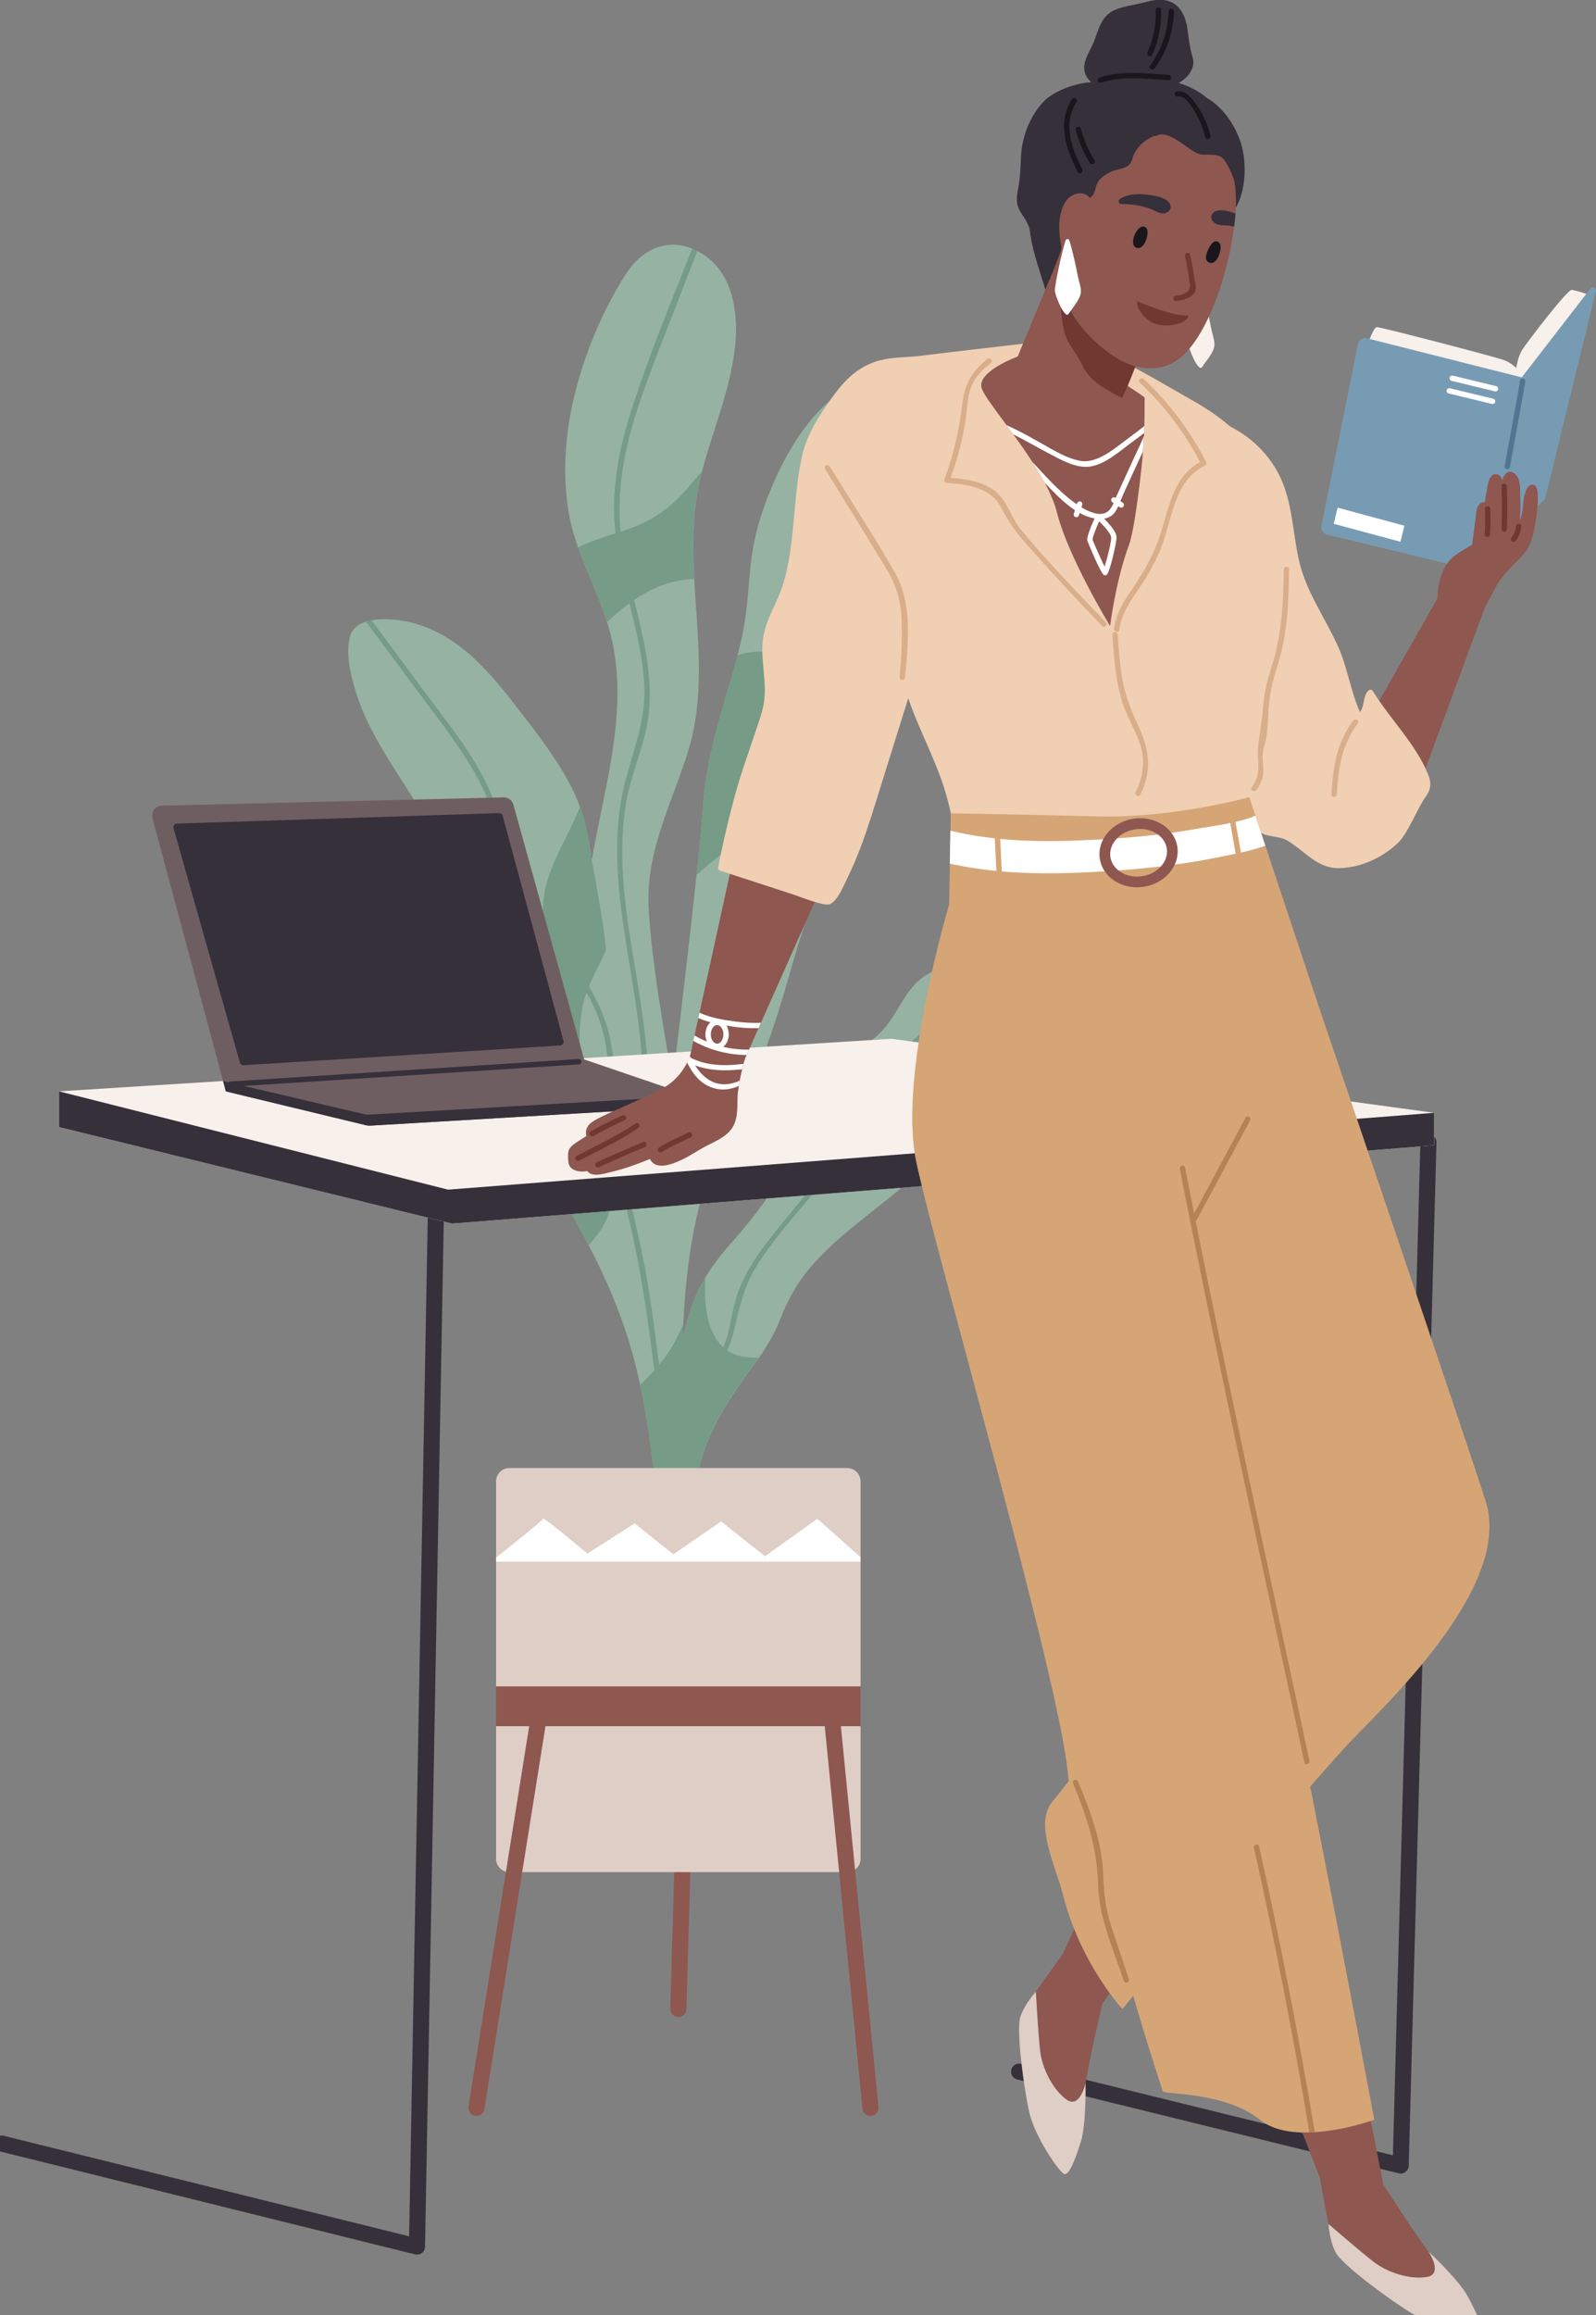 <?xml version="1.0" encoding="utf-8"?>
<!-- Generator: Adobe Illustrator 25.2.0, SVG Export Plug-In . SVG Version: 6.00 Build 0)  -->
<svg version="1.1" id="레이어_1" xmlns="http://www.w3.org/2000/svg" xmlns:xlink="http://www.w3.org/1999/xlink" x="0px"
	 y="0px" viewBox="0 0 356.55 517.03" style="enable-background:new 0 0 356.55 517.03;" xml:space="preserve">
<rect x="0" y="0" width="356.55" height="517.03" fill="#808080" stroke="none"/>
<style type="text/css">
	.st0{fill:#96B2A2;}
	.st1{fill:#769B86;}
	.st2{fill:#8E5750;}
	.st3{fill:#DFCEC6;}
	.st4{fill:#FFFFFF;}
	.st5{fill:#35303A;}
	.st6{fill:#F8F0EB;}
	.st7{fill:#6F5E61;}
	.st8{fill:#789BB4;}
	.st9{fill:#F1CFB3;}
	.st10{fill:#713831;}
	.st11{fill:#1A161C;}
	.st12{fill:#D6A576;}
	.st13{fill:#B58251;}
	.st14{fill:#507691;}
	.st15{fill:#D9AE8A;}
</style>
<g>
	<g>
		<g>
			<g>
				<path class="st0" d="M213.44,104.99c0.67-5.79-0.43-11.31-6.16-15.68c-20.38-15.55-35.41,15.93-38.72,31.35
					c-1.05,4.9-1.2,9.9-1.74,14.87c-0.39,3.66-1.13,7.24-2.02,10.8c-0.43,1.68-0.9,3.34-1.39,5.01c-2.86,9.62-5.78,18.97-6.38,29.05
					c-0.17,2.75-0.71,8.31-1.42,14.98c-1.99,18.63-5.3,46.04-5.3,46.04s-6.02-31.7-5.4-42.81c0.13-2.28,0.44-4.5,0.9-6.67
					c0.63-3.11,1.56-6.13,2.59-9.12c0.55-1.6,1.13-3.2,1.71-4.79c1.25-3.34,2.51-6.68,3.58-10.12c0.04-0.11,0.07-0.22,0.1-0.32
					c3.82-12.57,1.99-25.45,1.31-38.28c-0.42-7.89-0.42-15.77,1.6-23.55c0.05-0.17,0.1-0.35,0.14-0.51
					c2.5-9.48,6.53-18.66,7.44-28.5c0.67-7.26-0.69-15.82-7.34-20.02c-0.38-0.24-0.77-0.47-1.15-0.65c-0.37-0.2-0.75-0.38-1.13-0.53
					c-5.86-2.39-11.46,0.26-14.97,5.84c-4.93,7.86-8.69,16.63-11.02,25.61c-2.24,8.62-3.09,17.67-1.78,26.51
					c0.44,3.04,1.26,5.93,2.25,8.74c1.99,5.62,4.67,10.96,6.48,16.69c0.22,0.68,0.42,1.38,0.61,2.07
					c2.89,10.72,1.66,21.58-0.36,32.38c-0.17,0.92-0.35,1.83-0.54,2.75c-1.05,5.38-2.24,10.73-3.14,16.05
					c-0.48-4.06-1.22-8.06-2.62-11.95c-0.51-1.44-1.11-2.86-1.82-4.26c-1.2-2.38-2.57-4.67-4.07-6.89
					c-1.81-2.73-3.77-5.36-5.77-7.96c-3.95-5.14-7.88-10.43-12.74-14.75c-4.31-3.82-9.47-6.83-15.22-7.74
					c-1.83-0.3-4.55-0.55-6.92-0.11c-0.43,0.07-0.85,0.17-1.25,0.3c-1.7,0.54-3.07,1.53-3.57,3.29c-1.15,4.02,0.3,9.47,1.57,13.29
					c1.46,4.44,3.65,8.6,6.04,12.6c5.26,8.83,11.78,17.2,14.97,27.09c1.92,5.96,1.78,12.13,2.49,18.29
					c0.62,5.42,2.42,10.31,5.27,14.96c1.77,2.9,3.83,5.65,5.92,8.41c2.12,2.83,4.27,5.64,6.16,8.6c-0.02,0.47-0.04,0.93-0.06,1.4
					c-0.17,3.94-0.35,7.88-0.59,11.81c1.04,1.63,2.08,3.26,3.1,4.89c2.1,3.36,4.12,6.77,6.04,10.21c0.83,1.47,1.62,2.96,2.39,4.45
					c4.44,8.49,8.12,17.32,10.49,26.83c0.37,1.47,0.71,2.96,1.02,4.44c2.16,10.03,3.28,20.26,4.02,30.51
					c-2.49-1.13-5.04-2.11-7.68-2.95c-0.73-0.23-1.17,0.87-0.44,1.11c2.81,0.89,5.56,1.96,8.21,3.19c0.34,4.89,0.59,9.78,0.84,14.66
					c0.02,0.54,0.06,1.08,0.08,1.62c0.04,0.77,1.22,0.59,1.17-0.18c-0.02-0.56-0.06-1.13-0.08-1.69c-0.23-4.6-0.47-9.21-0.78-13.82
					c0.65,0.32,1.29,0.63,1.94,0.97c-0.07,1.89-0.14,3.8-0.24,5.7c-0.11,2.32-0.23,4.65-0.36,6.97c-0.16,2.92-0.34,5.84-0.53,8.77
					c-0.06,0.77,1.14,0.9,1.19,0.13c0.2-3.13,0.38-6.24,0.54-9.36c0.12-2.17,0.23-4.35,0.32-6.51c0.14-0.08,0.24-0.22,0.26-0.42
					c0.14-1.47,0.29-2.93,0.43-4.38c0.97,0.54,1.93,1.09,2.87,1.68c0.16,1.02,0.3,2.04,0.46,3.05c0.05,0.29,0.24,0.44,0.47,0.48
					c-0.43-5.39-1.26-10.78-1.95-16.14c-0.55-4.3-1.02-8.6-1.15-12.9c-0.19-6.69-0.31-13.6-0.11-20.54
					c0.04-1.22,0.08-2.45,0.16-3.68c0.45-9.92,1.66-19.81,4.31-29.07c2.05-7.17,6.5-13.77,9.47-20.66
					c3.41-7.89,6.31-15.99,8.74-24.21c2.78-9.35,5.05-19.2,10.39-27.51c2.54-3.95,4.74-6.31,5.9-10.91
					c1.42-5.58,2.28-11.26,3.54-16.86c4.59-20.21,9.23-40.61,17.63-59.65C212.9,106.19,213.16,105.59,213.44,104.99z M153.1,333.14
					c0.43,3.57,0.93,7.14,1.46,10.69c-0.84-0.5-1.68-0.98-2.51-1.44C152.35,339.29,152.7,336.2,153.1,333.14z"/>
			</g>
			<g>
				<path class="st0" d="M222.63,220.77c-0.1-0.19-0.19-0.38-0.3-0.56c-0.19-0.36-0.41-0.68-0.63-0.98
					c-3.71-4.98-11.35-4.38-15.96-0.66c-3.77,3.04-5.18,7.75-8.35,11.27c-3.08,3.44-7.4,5.45-10.48,8.89
					c-6.17,6.89-8.21,16.74-12.85,24.6c-3.04,5.15-6.73,9.74-10.66,14.21c-2.18,2.47-4.19,5.01-5.84,7.77
					c-0.85,1.39-1.6,2.85-2.24,4.38c-0.81,1.99-2,5.48-2.84,9.64c-0.73,3.63-1.2,7.77-0.92,11.83c-0.07,3.25-0.14,17.96-0.08,21.15
					c0.01,0.41,1.4-1.45,2.26,0.46c0.17,0.37,0.31,0.89,0.43,1.59c0.12,0.69,1.16,0.49,1.17-0.16c0.38-10.62,6.02-19.85,12.19-28.16
					c0.71-0.95,1.38-1.88,2.04-2.81c1.87-2.71,3.5-5.44,4.73-8.62c1.78-4.6,4.1-8.63,7.39-12.33c5.63-6.33,12.7-11.14,19.15-16.57
					c6.85-5.77,12.68-12.54,16.92-20.46C221.29,238.65,226.21,228.23,222.63,220.77z"/>
			</g>
			<g>
				<path class="st1" d="M130.08,225.13c0.87-4.68,3.34-8.48,5.21-12.76c0.48-1.09-3.06-20.52-3.11-20.18
					c-0.48-4.06-1.22-8.06-2.62-11.95c-1.01,2.5-2.17,4.87-3.21,6.95c-2.04,4.04-4.06,8.19-4.79,12.7
					c-0.77,4.77,0.14,9.53,0.61,14.29c0.56,5.76-0.22,10.78-3.28,15.76c-1.41,2.31-3.04,4.5-4.44,6.81c2.12,2.83,4.27,5.64,6.16,8.6
					c-0.02,0.47-0.04,0.93-0.06,1.4c-0.17,3.94-0.35,7.88-0.59,11.81c1.04,1.63,2.08,3.26,3.1,4.89c2.1,3.36,4.12,6.77,6.04,10.21
					c0.83,1.47,1.62,2.96,2.39,4.45c0.24-0.28,0.48-0.54,0.72-0.81c2.2-2.53,3.92-5.32,4.26-8.71c0.47-4.51-1.11-9.02-2.37-13.28
					C131.24,245.54,128.18,235.38,130.08,225.13z"/>
			</g>
			<g>
				<path class="st1" d="M232.67,213.9c-3.77,1.54-7.44,3.32-10.97,5.33c-4.84,2.74-9.44,5.9-13.71,9.51
					c-3.8,3.2-7.39,6.69-10.26,10.75c-3.04,4.3-5.07,9.2-7.78,13.69c-5.44,8.96-12.65,16.45-18.96,24.75
					c-2.84,3.74-5.32,7.77-6.63,12.31c-0.74,2.59-1.11,5.26-1.8,7.84c-0.25,0.98-0.6,1.9-0.97,2.8c-3.8-3.34-4.35-9.81-4.02-15.58
					c-0.85,1.39-1.6,2.85-2.24,4.38c-0.81,1.99-2,5.48-2.84,9.64c0.04-1.22,0.08-2.45,0.16-3.68c-1.02,2.51-2.25,4.91-3.77,7.03
					c-0.51,0.73-1.08,1.42-1.64,2.11c0-0.02,0-0.05-0.01-0.07c-1.05-8.21-2.07-16.44-3.74-24.56c-1.62-7.93-3.78-15.75-4.97-23.76
					c-1.14-7.7-0.63-15.55-1.99-23.22c-1.19-6.74-4.37-12.5-8.36-17.97c-3.95-5.42-8.45-10.51-11.57-16.5
					c-3.64-6.98-4.01-15-7.2-22.15c-3.52-7.89-9.09-14.7-14.2-21.6c-4.06-5.47-8.12-10.94-12.19-16.42
					c-0.43,0.07-0.85,0.17-1.25,0.3c3.44,4.63,6.89,9.28,10.32,13.91c4.57,6.17,9.45,12.21,13.36,18.82
					c2.06,3.46,3.75,7.1,4.86,10.98c1.14,3.95,1.78,8.05,3.15,11.94c2.12,6.02,5.93,11.16,9.77,16.18
					c4.01,5.24,8.26,10.54,10.56,16.8c2.81,7.7,2.22,16.02,2.93,24.04c0.68,7.57,2.47,14.96,4.16,22.34
					c1.93,8.47,3.33,16.99,4.45,25.61c0.29,2.18,0.57,4.37,0.86,6.55c-1.02,1.17-2.1,2.29-3.21,3.36
					c2.16,10.03,3.28,20.26,4.02,30.51c-2.49-1.13-5.04-2.11-7.68-2.95c-0.73-0.23-1.17,0.87-0.44,1.11
					c2.81,0.89,5.56,1.96,8.21,3.19c0.34,4.89,0.59,9.78,0.84,14.66c0.37-0.05,0.77-0.13,1.17-0.25c0.18-0.05,0.37-0.11,0.56-0.18
					c0.17-0.05,0.34-0.11,0.5-0.18c0.24-0.1,0.47-0.19,0.69-0.29c0.12-2.17,0.23-4.35,0.32-6.51c0.14-0.08,0.24-0.22,0.26-0.42
					c0.14-1.47,0.29-2.93,0.43-4.38c0.97,0.54,1.93,1.09,2.87,1.68c0.16,1.02,0.3,2.04,0.46,3.05c0.05,0.29,0.24,0.44,0.47,0.48
					c-0.43-5.39-1.26-10.78-1.95-16.14c0.17,0.37,0.31,0.89,0.43,1.59c0.12,0.69,1.16,0.49,1.17-0.16
					c0.38-10.62,6.02-19.85,12.19-28.16c0.71-0.95,1.38-1.88,2.04-2.81c-1.14,0.04-2.26-0.02-3.37-0.2
					c-1.45-0.24-2.66-0.73-3.69-1.41c0.59-1.34,1.09-2.73,1.45-4.24c1.2-5.09,2.17-9.78,4.93-14.32
					c5.17-8.47,12.59-15.44,18.31-23.54c5.9-8.36,9.4-18.13,16.73-25.45c5.44-5.44,11.69-10.06,18.39-13.84
					c3.44-1.95,7.01-3.66,10.65-5.16C233.68,214.76,233.37,213.6,232.67,213.9z"/>
			</g>
			<g>
				<path class="st1" d="M156.82,105.23c-0.97,1.11-1.92,2.26-2.87,3.4c-4.01,4.75-8.26,7.81-14.21,9.75
					c-0.35,0.11-0.72,0.23-1.09,0.35c-0.75-7.52,0.28-15.02,2.24-22.28c2.17-7.96,5.29-15.64,8.27-23.33
					c2.2-5.69,4.41-11.38,6.61-17.05c-0.37-0.2-0.75-0.38-1.13-0.53c-4.65,11.66-9.45,23.33-13.32,35.24
					c-2.18,6.72-3.84,13.66-4.12,20.74c-0.1,2.55,0.02,5.07,0.3,7.58c-2.77,0.87-5.71,1.84-8.38,3.15
					c1.99,5.62,4.67,10.96,6.48,16.69c1.6-1.51,3.27-2.95,5.02-4.21c1.47,5.98,2.99,11.96,3.31,18.12
					c0.4,7.63-2.23,14.13-4.16,21.35c-3.29,12.3-1.71,25.12,0.26,37.49c2.42,15.12,5.64,30.64,1.7,45.79
					c-0.19,0.74,0.96,1.07,1.16,0.32c6.81-26.21-7.44-52.21-3.02-78.51c1.1-6.59,4.12-12.68,4.99-19.31
					c0.85-6.55-0.2-13.14-1.65-19.52c-0.48-2.17-1.02-4.31-1.56-6.47c4-2.72,8.42-4.56,13.41-4.69c-0.42-7.89-0.42-15.77,1.6-23.55
					C156.72,105.57,156.77,105.39,156.82,105.23z"/>
			</g>
			<g>
				<path class="st1" d="M185.31,134.92c-2.42,2.99-4.78,6.07-7.28,8.99c-2.53,2.97-6.61,1.31-10.05,1.69
					c-1.1,0.12-2.17,0.36-3.19,0.73c-0.43,1.68-0.9,3.34-1.39,5.01c-2.86,9.62-5.78,18.97-6.38,29.05
					c-0.17,2.75-0.71,8.31-1.42,14.98c0.2-0.13,0.41-0.3,0.61-0.48c2.85-2.49,5.35-4.81,8.96-6.21c3.23-1.26,6.62-1.72,10.08-1.53
					c0.25,0.01,0.51-0.19,0.57-0.44c4.25-16.91,7.75-33.98,10.48-51.2C186.38,134.98,185.73,134.4,185.31,134.92z"/>
			</g>
		</g>
		<g>
			<g>
				<path class="st2" d="M151.54,450.45c-0.02,0-0.04,0-0.05,0c-0.99-0.03-1.77-0.85-1.74-1.85l1.9-66.06
					c0.03-0.99,0.89-1.82,1.85-1.74c0.99,0.03,1.77,0.85,1.74,1.85l-1.9,66.06C153.3,449.68,152.51,450.45,151.54,450.45z"/>
			</g>
			<g>
				<path class="st3" d="M192.25,330.82v84.3c0,1.64-1.34,2.98-2.98,2.98h-75.48c-1.64,0-2.97-1.34-2.97-2.98v-84.3
					c0-1.64,1.33-2.97,2.97-2.97h75.48C190.91,327.85,192.25,329.18,192.25,330.82z"/>
			</g>
			<g>
				<path class="st4" d="M192.25,347.77v0.99h-81.43v-0.89c2.89-2.31,10.41-8.33,10.53-8.69c0.14-0.44,9.88,7.78,9.88,7.78
					l10.55-6.74l8.65,6.9l10.68-7.34l9.78,7.78l11.71-8.38L192.25,347.77z"/>
			</g>
			<g>
				<rect x="110.82" y="376.61" class="st2" width="81.43" height="8.89"/>
			</g>
			<g>
				<path class="st2" d="M106.44,472.54c-0.09,0-0.19-0.01-0.29-0.02c-0.98-0.16-1.65-1.08-1.49-2.06l14.07-88.15
					c0.16-0.98,1.08-1.64,2.06-1.49c0.98,0.16,1.65,1.08,1.49,2.06l-14.07,88.15C108.08,471.91,107.31,472.54,106.44,472.54z"/>
			</g>
			<g>
				<path class="st2" d="M194.47,472.54c-0.91,0-1.69-0.69-1.79-1.62l-8.7-88.15c-0.1-0.99,0.62-1.87,1.61-1.96
					c0.97-0.1,1.87,0.62,1.96,1.61l8.7,88.15c0.1,0.99-0.62,1.87-1.61,1.96C194.59,472.54,194.53,472.54,194.47,472.54z"/>
			</g>
		</g>
	</g>
	<g>
		<g>
			<path class="st5" d="M312.93,485.41c-0.14,0-0.29-0.02-0.43-0.05l-85.26-20.96c-0.96-0.24-1.55-1.21-1.32-2.17
				c0.24-0.96,1.2-1.55,2.17-1.32l83.09,20.42l6.14-226.29c0.03-0.97,0.82-1.75,1.79-1.75c0.02,0,0.03,0,0.05,0
				c0.99,0.03,1.77,0.85,1.75,1.84l-6.2,228.51c-0.01,0.54-0.27,1.05-0.71,1.38C313.71,485.29,313.32,485.41,312.93,485.41z"/>
		</g>
		<g>
			<path class="st5" d="M93.15,503.51c-0.14,0-0.29-0.02-0.43-0.05L0,480.47c-0.96-0.24-1.55-1.21-1.31-2.18
				c0.24-0.96,1.21-1.55,2.18-1.31l90.53,22.45l4.21-230.19c0.02-0.99,0.84-1.73,1.83-1.76c0.99,0.02,1.78,0.84,1.76,1.83
				l-4.25,232.45c-0.01,0.55-0.27,1.06-0.7,1.39C93.93,503.39,93.54,503.51,93.15,503.51z"/>
		</g>
		<g>
			<polygon class="st6" points="320.39,248.52 320.39,255.78 100.99,273.26 13.18,251.7 13.18,243.73 199.14,231.98 			"/>
		</g>
		<g>
			<polygon class="st5" points="320.39,248.52 320.39,255.78 100.99,273.26 13.18,251.7 13.18,243.73 100.1,265.68 			"/>
		</g>
	</g>
	<g>
		<g>
			<path class="st7" d="M155.87,247.07l-73.07,4.31c-0.38,0.02-0.77-0.01-1.14-0.11l-31.21-7.54l6.57-1.35l33.24-6.84l39.64,0.85
				l24.56,8.38l1.62,0.49C157.06,245.56,156.89,246.99,155.87,247.07z"/>
		</g>
		<g>
			<path class="st7" d="M130.72,237.4l-70.48,5.82l-9.78,0.5l-0.9-3.33l-15.5-57.66c-0.38-1.4,0.66-2.78,2.1-2.81l76.33-1.84
				c1.02-0.04,1.93,0.63,2.2,1.62L130.72,237.4z"/>
		</g>
		<g>
			<path class="st5" d="M155.87,247.07l-73.07,4.31c-0.38,0.02-0.77-0.01-1.14-0.11l-31.21-7.54l-0.62-2.31l32.06,7.53l72.58-4.18
				l1.62,0.49C157.06,245.56,156.89,246.99,155.87,247.07z"/>
		</g>
		<g>
			<path class="st5" d="M51.51,242.72c-0.31,0-0.58-0.24-0.6-0.56c-0.02-0.33,0.23-0.61,0.56-0.64l77.78-5.01
				c0.31-0.04,0.61,0.23,0.64,0.56c0.02,0.33-0.23,0.62-0.56,0.64l-77.78,5.01C51.54,242.72,51.52,242.72,51.51,242.72z"/>
		</g>
		<g>
			<path class="st5" d="M53.6,237.3l-14.83-52.33c-0.15-0.51,0.23-1.02,0.76-1.04l71.95-2.34c0.38-0.01,0.72,0.24,0.82,0.6
				l13.58,50.26c0.14,0.5-0.22,1-0.74,1.03l-70.7,4.41C54.05,237.92,53.71,237.67,53.6,237.3z"/>
		</g>
	</g>
	<g>
		<g>
			<path class="st5" d="M277.88,35.02c-0.6-5.05-3.86-10.62-8.29-13.16c-2.61-2.2-6-3.56-9.5-4c-3.88-0.48-8.33-2.07-12.25-1.26
				c-1.49,0.31-2.85,0.93-4.07,1.78c-3.42,0.14-8.31,1.86-10.69,4.37c-2.96,3.13-4.83,7.86-4.99,12.37
				c-0.06,1.63-0.14,3.25-0.31,4.87c-0.16,1.57-0.63,3.17-0.61,4.75c0.04,2.67,2.59,4.27,2.91,6.85c0.62,5,2.36,9.15,3.69,13.93
				c0.21,0.77,1.37,0.44,1.15-0.33c-0.05-0.17-0.11-0.33-0.16-0.5c0.57,0.22,1.27,0.18,1.96-0.09c1.17-0.46,2.11-1.66,3.05-2.46
				c2.03-1.71,4.05-2.9,6.55-3.73c7.34-2.44,29.69-11.92,29.69-11.92S278.77,42.48,277.88,35.02z"/>
		</g>
		<g>
			<path class="st6" d="M305.52,77.02c0,0,1.27-3.97,2.1-3.97c0.82,0,25.77,6.44,28.47,7.41c1.35,0.48,2.66,1.72,2.66,1.72
				s0.3-2.4,1.27-3.98c0.97-1.57,10.1-13.53,11.08-13.46c0.97,0.07,4.34,1.22,4.34,1.22L337.7,93.56c0,0-19.76-7.18-22.6-8.01
				C312.26,84.73,305.52,77.02,305.52,77.02z"/>
		</g>
		<g>
			<path class="st8" d="M305.42,75.56l35.72,9.02l-11.38,42.86l-33.31-8.06c-0.88-0.21-1.43-1.07-1.25-1.95l8.17-40.58
				C303.57,75.91,304.5,75.32,305.42,75.56z"/>
		</g>
		<g>
			<path class="st8" d="M339.96,84.28l15.35-19.85c0.46-0.59,1.4-0.14,1.22,0.59l-11.35,46.35l-15.42,16.07l1.8-32.97L339.96,84.28z
				"/>
		</g>
		<g>
			<polygon class="st2" points="321.19,133.52 306.22,159.87 306.22,172.04 316.6,176.63 331.75,135.59 327.37,131.73 			"/>
		</g>
		<g>
			<path class="st6" d="M267.87,65.58c0.14-0.43,0.74-0.42,0.87,0.01c0.81,2.68,1.38,5.46,1.94,8.2c0.2,0.99,0.72,2.36,0.62,3.37
				c-0.16,1.62-1.84,3.39-2.73,4.79c-0.84,1.32-3.07-4.11-3.08-5.22C265.5,75.33,267.07,68,267.87,65.58z"/>
		</g>
		<g>
			<path class="st5" d="M266.24,12.13c-0.54-2.03-0.7-3.8-1-5.85c-0.41-2.87-1.82-5.67-4.92-6.23c-1.65-0.3-3.33,0.13-4.91,0.54
				c-2.04,0.53-4.45,0.8-6.38,1.64c-2.84,1.25-3.54,4.05-4.51,6.72c-1.03,2.84-3.67,5.67-1.44,8.66c0.69,0.94,1.7,1.53,2.82,1.78
				c1.42,0.32,2.69-0.29,4.01-0.49c0.75,0.58,1.53,0.69,2.58,0.71c1.6,0.04,3.23-0.19,4.85-0.08c0.63,0.05,1.2,0.16,1.84,0.15
				c2.82-0.06,6.35-1.77,7.24-4.65C266.8,13.86,266.53,13.22,266.24,12.13z"/>
		</g>
		<g>
			<path class="st2" d="M183.71,197.6l-13.72,30.82l-0.54,1.2l-2.12,4.78l-0.54,1.21l-0.38,0.86l-0.49,1.11l-0.56,1.26l-0.5,1.13
				l-2.45,2.16l-1.33,1.17l-4.9,4.3l-2.73-8.49l0.3-1.35l0.41-1.88l0.06-0.29c0.01-0.02,0.01-0.05,0.01-0.05l0.67-3.08l0.26-1.21
				l0.85-3.88l0.26-1.2l7.69-35.16L183.71,197.6z"/>
		</g>
		<g>
			<path class="st9" d="M228.54,76.77c0,0-17.29,1.97-22.52,2.65c-3.98,0.52-7.64,0.17-11.39,1.7c-3.93,1.61-6.57,4.57-8.97,7.97
				c-2.63,3.72-5.2,7.61-6.31,12.08c-2.3,9.21-1.57,20.77-4.59,29.86c-1.41,4.24-4.12,7.99-4.41,12.57
				c-0.34,5.46,1.46,10.28-0.23,15.72c-1.76,5.68-3.92,11.22-5.55,16.96c-1.63,5.75-2.99,11.56-4.13,17.42
				c-0.06,0.33,0.09,0.63,0.42,0.74c5.25,1.71,10.49,3.41,15.74,5.12c2.32,0.75,4.67,1.77,7.05,2.3c1.05,0.23,1.72,0.31,2.55-0.47
				c1.44-1.34,2.4-3.89,3.25-5.61c1.02-2.06,1.91-4.19,2.73-6.34c1.78-4.66,3.2-9.45,4.69-14.2c3.35-10.73,6.71-21.45,10.06-32.18
				c3.03-9.68,6.54-19.47,5.38-29.77C211.72,108.2,228.54,76.77,228.54,76.77z"/>
		</g>
		<g>
			<path class="st9" d="M283.62,134.5c-0.32-10.33-2.48-20.61-2.62-30.9c0-0.11,0.02-0.2,0.06-0.27
				c-2.85-6.33-9.14-10.8-15.07-14.14c-10.21-5.74-20.99-12.87-32.88-14.06c-0.49-0.05-0.66,0.43-0.52,0.8
				c-6.86,1.43-13.73,2.84-20.6,4.23c-3.47,0.7-6.94,1.4-10.41,2.08c-2.14,0.43-5.61,0.37-7.38,1.73c-1.42,1.09-0.88,2.98-0.69,4.52
				c0.42,3.52,0.87,7.03,1.33,10.54c0.3,2.28,0.62,4.56,0.94,6.84c-0.78,4.3-2.03,8.53-2.66,12.85c-0.79,5.47,0.95,8.87,2.6,13.71
				c2.48,7.32,4.53,14.91,6.8,22.27c2.35,7.63,6.43,14.55,8.7,22.23c2.36,8,3.15,16.18,3.31,24.5c8.4,0.36,22.61-0.09,29.37,1.49
				c3.55,0.83,7.02,1.58,10.69,1.57c1.34,0,3.46-0.06,5.88-0.12c4.95-3.43,9.39-7.63,12.66-12.69c4.95-7.65,6.67-17.48,8.69-26.24
				c1.19-5.16,2.13-10.4,2.4-15.7C284.47,144.65,283.78,139.59,283.62,134.5z"/>
		</g>
		<g>
			<path class="st2" d="M255.73,88.86c-0.05,0.1,0.01,2.68-0.08,6.27c-0.01,0.5-0.04,1.03-0.06,1.57c0,0.23-0.01,0.45-0.02,0.69
				c-0.06,1.1-0.12,2.25-0.22,3.42c-0.32,4.37-1.86,17.46-3.11,20.82c-3.04,8.18-4.24,18.18-4.24,18.18s-9.38-15.38-11.87-25.35
				c-0.53-2.1-1.51-4.37-2.75-6.68c-0.84-1.56-1.8-3.14-2.8-4.69c-1.35-2.11-2.81-4.17-4.23-6.1c-0.5-0.69-1.01-1.38-1.48-2.04
				c-2.72-3.69-4.98-6.66-5.52-8.13c-1.4-3.78,8.02-7.21,8.02-7.21l20.91,4.22C248.27,83.84,255.86,88.63,255.73,88.86z"/>
		</g>
		<g>
			<path class="st2" d="M258.4,69.05c0,0-0.86,2.45-2.07,5.75c-0.6,1.63-1.27,3.46-1.99,5.28c-0.01,0.05-0.04,0.08-0.05,0.13
				c-1.22,3.2-2.51,6.42-3.57,8.65c-0.45,0.98-0.86,1.76-1.2,2.26c-2.46,3.7-15.48,2.81-15.48,2.81s-8.13-10.69-6.68-14.31
				l8.45-20.49L258.4,69.05z"/>
		</g>
		<g>
			<path class="st10" d="M252.23,77.57c-3.39-4.26-11.55-10.23-15.07-12.3c0.1,0.06-0.16,2.49-0.16,2.78
				c0.01,0.97,0.08,1.93,0.21,2.89c0.26,1.94,0.6,4.08,1.65,5.77c1.01,1.63,2.13,3.16,2.95,4.91c1.33,2.81,3.6,4.37,6.26,5.88
				c0.72,0.41,1.64,0.91,2.63,1.37c1.05-2.23,2.35-5.45,3.57-8.65c0.01-0.05,0.04-0.08,0.05-0.13
				C253.4,78.93,252.58,78.01,252.23,77.57z"/>
		</g>
		<g>
			<path class="st2" d="M275.29,37.72c-0.69-3.21-3.6-4.02-5.81-6.44c-0.43-0.48-0.9-0.92-1.39-1.33c-2.22-1.83-5.26-1.31-7.99-2.24
				c-3.76-1.28-7.77-2.14-11.69-1.53c-6.85,1.05-13.54,4.79-14.2,14.08c-0.9,12.68,0.6,21.65,5.27,29.73
				c2.73,4.72,9.18,10.76,14.71,11.95c6.25,1.33,10.12-1.58,13.33-6.54c3.96-6.13,6.6-15.22,7.63-21.28
				c0.22-1.25,0.4-2.41,0.55-3.52c0.13-0.99,0.24-1.96,0.31-2.9C276.27,44.5,276.11,41.5,275.29,37.72z"/>
		</g>
		<g>
			<path class="st11" d="M254.3,51.16c0.55-0.58,1.2-0.81,1.75-0.27c0.21,0.2,0.27,0.46,0.3,0.71c0.16,1.22-0.79,4.19-2.37,3.77
				C252.5,54.98,253.18,52.35,254.3,51.16z"/>
		</g>
		<g>
			<path class="st11" d="M270.65,54.5c0.45-0.56,1.07-0.92,1.72-0.29c0.21,0.2,0.27,0.46,0.3,0.71c0.16,1.22-0.79,4.19-2.37,3.77
				c-1.68-0.45-0.54-2.69-0.04-3.62C270.38,54.88,270.5,54.68,270.65,54.5z"/>
		</g>
		<g>
			<path class="st10" d="M266.79,61.94c-0.24-1.7-0.55-3.38-0.91-5.05c-0.16-0.75-1.32-0.43-1.15,0.32c0.36,1.65,0.67,3.3,0.9,4.97
				c0.12,0.91,0.42,1.76-0.05,2.55c-0.58,0.96-1.83,1.2-2.88,1.29c-0.76,0.07-0.77,1.27,0,1.2c1.44-0.13,3.76-0.67,4.34-2.24
				C267.34,64.13,266.91,62.79,266.79,61.94z"/>
		</g>
		<g>
			<path class="st10" d="M265.02,70.47c-3.21,0.06-10.53-2.94-10.8-3.17c-0.41-0.34-0.45,2.02,2.34,4.21
				c2.43,1.91,7.26,1.22,8.52-0.26C265.42,70.85,265.86,70.46,265.02,70.47z"/>
		</g>
		<g>
			<path class="st5" d="M261.43,45.69c-0.48-1.24-2.27-1.73-3.46-1.95c-2.42-0.46-5.63-0.77-7.77,0.71
				c-0.47,0.32-0.33,1.12,0.3,1.12c1.59-0.02,3.19,0.14,4.73,0.53c0.8,0.2,1.62,0.45,2.37,0.8c0.69,0.32,1.34,0.71,2.13,0.76
				C260.82,47.71,261.87,46.83,261.43,45.69z"/>
		</g>
		<g>
			<path class="st5" d="M276.02,47.69c-0.07,0.93-0.18,1.9-0.31,2.9c-0.6-0.12-1.21-0.22-1.81-0.25c-0.75-0.05-1.52-0.01-2.23-0.34
				c-0.99-0.46-1.51-1.72-0.57-2.53c1.01-0.86,2.83-0.46,3.96-0.1C275.38,47.48,275.69,47.58,276.02,47.69z"/>
		</g>
		<g>
			<path class="st5" d="M266.17,27.04c-3.41-1.35-6.92-2.56-10.61-2.73c-2.33-0.11-4.36-0.03-6.69-0.49
				c-1.45-0.29-2.68-0.5-4.15-0.19c-6.36,1.35-10.65,7.45-11.66,13.46c-1.36,8.04-0.25,23.73-0.05,24.13
				c0.2,0.4,1.46,1.24,1.46,1.24s1.92-4.62,2.48-6.34c0.09-0.26,0.13-0.53,0.18-0.79c-0.65-3.43-0.93-7.24,0.87-10.22
				c1.2-1.98,4.01-2.75,5.49-0.93c0.05-0.04,0.1-0.06,0.16-0.1c1.15-0.91,0.95-2.21,1.57-3.37c0.54-1.01,1.92-1.81,2.91-2.32
				c1.14-0.58,3.19-0.66,4.14-1.61c0.65-0.65,0.73-1.71,1.15-2.51c0.96-1.84,2.52-3.14,4.4-3.9c0.14,0.05,0.31,0.05,0.48-0.04
				c2.82-1.52,6.86,2.98,9.23,3.93c0.74,0.3,0.95,0.25,1.85,0.28c1.93,0.05,3.36-0.19,4.47,1.67c0.65,1.08,1.84,3.48,2.02,4.72
				c0.08,0.58,0.5-0.98,0.53-1.3C277.09,32.57,271.96,29.34,266.17,27.04z"/>
		</g>
		<g>
			<path class="st9" d="M319.15,173.24c-2.6-6.83-8.67-12.7-12.46-18.92c-0.22-0.36-0.64-0.36-0.94-0.12
				c-1.33,1.06-0.83,3.57-1.95,4.8c-2.08-4.7-2.79-10-4.91-14.7c-2.92-6.48-7.16-12.22-8.73-19.27c-1.38-6.18-1.41-12.7-4.18-18.51
				c-2.43-5.1-6.62-9.1-11.68-11.54c-0.69-0.33-1.3,0.7-0.6,1.03c0.47,0.23,0.91,0.49,1.37,0.74c-0.39,0.21-0.45,0.93,0.1,1.13
				c0.52,0.19,1.04,0.37,1.56,0.56c-3.57,12.36-8.55,25.16-8.91,38.11c-0.18,6.5,0.31,13.04,0.57,19.53
				c0.21,5.22,0.02,10.7,1.4,15.79c1.19,4.38,3.52,6.88,7.35,9.12c1.64,0.96,2.18,1.97,3.16,3.49c0.35,0.54,0.54,0.94,1.09,1.32
				c1.77,1.22,4.31,0.81,6.22,1.93c3.96,2.32,6.64,6.32,11.68,6.15c4.92-0.16,9.56-2.38,12.98-5.6c2.27-2.14,4.35-7.72,6.18-10.27
				C319.58,176.44,319.86,175.1,319.15,173.24z"/>
		</g>
		<g>
			<path class="st2" d="M154.22,235.53c0,0,0,0.02-0.01,0.05c-0.02,0.05-0.05,0.13-0.08,0.24c-0.11,0.3-0.3,0.83-0.62,1.47
				c-0.79,1.59-2.35,3.94-5.1,5.54c-3.47,2.02-10.37,4.72-13.96,6.53c-1.92,0.97-4,1.89-3.47,4.36c-0.32,0.2-0.63,0.41-0.96,0.61
				c-0.95,0.65-2.51,1.39-2.96,2.56c-0.24,0.61-0.19,2.5,0.01,3.08c0.34,0.96,1.03,1.32,1.98,1.56c0.73,0.18,1.44,0.13,2.13-0.01
				c1.14,1.53,3.92,0.54,5.54,0.16c2.92-0.69,5.71-1.71,8.47-2.85c1.9,3.87,9.03-0.83,11.28-2.18c2.25-1.34,5.05-2.22,6.75-4.27
				c1.51-1.83,1.53-4.43,1.53-6.68c0-0.89,0.11-1.98,0.3-3.16c0.06-0.38,0.13-0.78,0.2-1.19c0.16-0.85,0.35-1.71,0.55-2.55
				c0.1-0.42,0.2-0.83,0.31-1.23c0.1-0.37,0.2-0.74,0.3-1.09C166.41,236.05,154.22,235.53,154.22,235.53z"/>
		</g>
		<g>
			<path class="st10" d="M139.01,249.09c-2.39,1.12-4.74,2.31-7.06,3.58c-0.68,0.37-0.07,1.4,0.6,1.03
				c2.32-1.27,4.67-2.46,7.06-3.58C140.31,249.8,139.7,248.77,139.01,249.09z"/>
		</g>
		<g>
			<path class="st10" d="M142.02,250.88c-4.15,2.82-8.76,4.95-13.2,7.27c-0.68,0.36-0.08,1.39,0.6,1.03
				c4.44-2.32,9.05-4.45,13.2-7.27C143.26,251.49,142.66,250.45,142.02,250.88z"/>
		</g>
		<g>
			<path class="st10" d="M143.71,255.05c-3.53,1.43-7.01,2.95-10.46,4.56c-0.7,0.33-0.09,1.36,0.6,1.03
				c3.35-1.57,6.74-3.05,10.18-4.44C144.73,255.92,144.42,254.76,143.71,255.05z"/>
		</g>
		<g>
			<path class="st10" d="M153.76,252.91c-2.15,1.15-4.47,1.97-6.5,3.34c-0.63,0.43-0.04,1.47,0.6,1.03c2.03-1.37,4.35-2.19,6.5-3.34
				C155.05,253.58,154.44,252.55,153.76,252.91z"/>
		</g>
		<g>
			<g>
				<polygon class="st2" points="280.11,448.38 297.65,493.52 306.35,499.11 309.05,487.87 300.05,442.38 				"/>
			</g>
			<g>
				<path class="st2" d="M309.05,487.87c0,0,6.49,10.19,10.08,14.98c1.48,1.98,1.76,2.07,3.31,4c1.12,1.38,2.61,2.68,3.27,4.39
					c0.9,2.35-1.07,3.2-2.96,3.87c-1.51,0.53-3.19,0.93-4.81,0.85c-2.99-0.15-7.18-6.14-13.47-9.58c-6.29-3.44-6.74-5.09-7.63-9.43
					c-0.9-4.34-2.26-12.27-2.26-12.27L309.05,487.87z"/>
			</g>
			<g>
				<path class="st3" d="M296.78,496.67c0,0,7.34,6.36,10.24,8.56c2.89,2.2,7.78,3.89,11.68,3.29c3.89-0.6,0.44-5.68,0.44-5.68
					s6.75,6.28,8.74,9.97c2,3.69,3.49,6.99,2.59,7.58s-10.48-1-15.27-3.89c-4.79-2.89-15.42-10.78-16.81-13.47
					C296.99,500.34,296.78,496.67,296.78,496.67z"/>
			</g>
		</g>
		<g>
			<g>
				<polygon class="st2" points="254.5,399.24 234.28,443.24 236.32,453.38 246.27,447.49 272.69,409.39 				"/>
			</g>
			<g>
				<path class="st2" d="M246.27,447.49c0,0-2.8,11.75-3.74,17.67c-0.39,2.44-0.26,2.71-0.56,5.16c-0.22,1.76-0.11,3.74-0.88,5.41
					c-1.06,2.28-3.04,1.46-4.84,0.57c-1.44-0.72-2.89-1.65-3.96-2.86c-1.98-2.25-0.59-9.43-2.49-16.34
					c-1.9-6.91-1.03-8.38,1.46-12.04c2.49-3.67,7.24-10.16,7.24-10.16L246.27,447.49z"/>
			</g>
			<g>
				<path class="st3" d="M231.41,444.81c0,0,0.54,9.7,0.97,13.31c0.44,3.61,2.62,8.3,5.76,10.68c3.14,2.38,4.38-3.63,4.38-3.63
					s0.19,9.21-1.08,13.21c-1.26,4-2.59,7.37-3.64,7.14c-1.06-0.23-6.57-8.22-7.83-13.67c-1.25-5.45-2.99-18.57-2.02-21.45
					C228.92,447.51,231.41,444.81,231.41,444.81z"/>
			</g>
		</g>
		<g>
			<path class="st12" d="M307.02,473.4c0,0-6.44,2.35-13.29,2.77c-0.41,0.02-0.8,0.05-1.21,0.06c-4.08,0.12-8.18-0.53-11.04-2.83
				c-7.99-6.38-21.48-5.58-21.72-6.38c-0.24-0.8-7.82-23.55-10.21-35.53c-2.39-11.97-9.11-13.96-10.94-35.12
				c-1.83-21.16-29.97-117.84-33.96-137.1c-3.99-19.26,7.39-57.25,7.39-57.25l0.17-9.14l0.13-7.36l0.07-3.89
				c0,0,16.91,0.3,33.28,0.69c16.37,0.4,33.41-4.29,33.41-4.29l1.38,4.16l2.21,6.68l11.5,34.65l-23.55,60.68
				c0,0,6.07,45.91,11.65,66.27C287.86,370.82,307.02,473.4,307.02,473.4z"/>
		</g>
		<g>
			<path class="st12" d="M293.64,221.93c0,0,34.43,101.16,38.27,113.36c5.79,18.36-20.2,43.31-29.78,53.19
				c-9.58,9.88-51.39,60.17-51.39,60.17s-9.33-9.98-13.28-25.55c-1.61-6.35-6.49-15.86-2.35-20.76c7.43-8.78,26.7-36.74,27.2-42.31
				c1.32-14.67-15.77-85.82-12.77-95.7C252.53,254.47,293.64,221.93,293.64,221.93z"/>
		</g>
		<g>
			<path class="st4" d="M282.67,188.87c-3.47,1.25-7.24,1.9-10.68,2.61c-7.71,1.57-15.58,2.47-23.43,2.99
				c-12.63,0.85-24.46,1.01-36.37-1.59l0.13-7.36c10.38,2.47,20.56,2.61,31.7,2.04c7.62-0.38,15.22-1.03,22.73-2.36
				c3.93-0.71,9.36-1.27,13.71-3.01L282.67,188.87z"/>
		</g>
		<g>
			
				<rect x="222.44" y="183.96" transform="matrix(0.999 -0.048 0.048 0.999 -8.956 10.966)" class="st12" width="1.2" height="14.69"/>
		</g>
		<g>
			
				<rect x="275.58" y="181.47" transform="matrix(0.985 -0.175 0.175 0.985 -28.72 51.302)" class="st12" width="1.2" height="13.67"/>
		</g>
		<g>
			<g>
				<path class="st2" d="M254.01,198.16c-4.16,0-7.73-2.64-8.31-6.38c-0.64-4.19,2.72-8.19,7.49-8.93c2.28-0.35,4.55,0.09,6.39,1.23
					c1.9,1.18,3.12,2.97,3.44,5.03l0,0c0.64,4.19-2.72,8.19-7.49,8.93C255.02,198.13,254.51,198.16,254.01,198.16z M254.73,185.13
					c-0.39,0-0.78,0.03-1.17,0.09c-3.47,0.53-5.93,3.31-5.49,6.2c0.44,2.88,3.63,4.79,7.1,4.26c3.47-0.53,5.93-3.31,5.49-6.2
					c-0.21-1.36-1.04-2.56-2.34-3.36C257.27,185.47,256.03,185.13,254.73,185.13z"/>
			</g>
		</g>
		<g>
			<path class="st4" d="M238.04,53.71c0.14-0.43,0.74-0.42,0.87,0.01c0.81,2.68,1.38,5.46,1.94,8.2c0.2,0.99,0.72,2.36,0.62,3.37
				c-0.16,1.62-1.84,3.39-2.73,4.79c-0.84,1.32-3.07-4.11-3.08-5.22C235.67,63.45,237.24,56.13,238.04,53.71z"/>
		</g>
		<g>
			<path class="st11" d="M261.07,16.71c-5.13-0.29-10.43-1.02-15.41,0.6c-0.73,0.24-0.42,1.39,0.32,1.15
				c4.86-1.58,10.09-0.84,15.09-0.55C261.84,17.95,261.83,16.75,261.07,16.71z"/>
		</g>
		<g>
			<path class="st11" d="M261.08,2.55c-0.16,4.44-1.56,8.49-4.14,12.11c-0.45,0.63,0.59,1.23,1.03,0.6c2.7-3.78,4.14-8.08,4.3-12.71
				C262.3,1.78,261.1,1.78,261.08,2.55z"/>
		</g>
		<g>
			<path class="st11" d="M258.2,2.25c0.09,3.28-0.51,6.43-1.85,9.42c-0.31,0.7,0.72,1.31,1.03,0.6c1.43-3.19,2.11-6.53,2.02-10.03
				C259.38,1.48,258.18,1.48,258.2,2.25z"/>
		</g>
		<g>
			<path class="st11" d="M241.78,37.78c-2.38-4.71-4.44-10.15-1.26-15.01c0.42-0.65-0.61-1.25-1.03-0.6
				c-3.42,5.23-1.31,11.13,1.26,16.22C241.1,39.08,242.13,38.47,241.78,37.78z"/>
		</g>
		<g>
			<path class="st11" d="M244.51,35.78c-1.37-2.19-2.37-4.52-3.04-7.02c-0.2-0.74-1.35-0.43-1.15,0.32
				c0.69,2.59,1.74,5.03,3.16,7.31C243.88,37.04,244.92,36.44,244.51,35.78z"/>
		</g>
		<g>
			<path class="st11" d="M270.42,30.29c-0.63-2.49-1.65-4.84-3.16-6.92c-1.08-1.49-2.35-3.31-4.39-2.94
				c-0.76,0.14-0.44,1.29,0.32,1.15c1.78-0.33,3.47,2.92,4.17,4.15c0.87,1.53,1.47,3.16,1.9,4.87
				C269.45,31.35,270.61,31.04,270.42,30.29z"/>
		</g>
		<g>
			<path class="st13" d="M292.54,393.22c-8.59-40.16-17.36-80.3-25.44-120.57c0.11-0.04,0.2-0.12,0.28-0.25
				c3.97-7.39,7.93-14.79,11.9-22.18c0.36-0.68-0.67-1.28-1.03-0.6c-3.82,7.13-7.65,14.25-11.47,21.38
				c-0.68-3.42-1.37-6.84-2.05-10.26c-0.15-0.76-1.3-0.44-1.15,0.32c8.72,44.27,18.38,88.36,27.82,132.48
				C291.55,394.29,292.7,393.97,292.54,393.22z"/>
		</g>
		<g>
			<path class="st13" d="M252.2,442.03c-1.31-3.92-2.61-7.84-3.92-11.77c-1.32-3.97-1.69-7.6-1.83-11.78
				c-0.25-7.26-2.88-13.99-5.6-20.63c-0.29-0.7-1.45-0.4-1.15,0.32c3.04,7.42,5.42,14.45,5.6,22.54c0.17,7.49,3.41,14.61,5.76,21.64
				C251.29,443.07,252.45,442.76,252.2,442.03z"/>
		</g>
		<g>
			<path class="st13" d="M293.72,476.16c-0.41,0.02-0.8,0.05-1.21,0.06c-3.53-21.3-7.66-42.51-12.38-63.58
				c-0.18-0.74,0.98-1.07,1.15-0.31C286.01,433.49,290.17,454.76,293.72,476.16z"/>
		</g>
		<g>
			<path class="st2" d="M331.75,135.59c0,0,1.67-3.06,2.36-4.39c1.35-2.61,3.72-4.78,5.72-6.83c1.68-1.71,2.21-3.19,2.76-5.52
				c0.42-1.79,1.95-10.08,0.06-10.55c-1.33-0.33-1.83,1.37-2.1,2.37c-0.24,0.89-0.26,1.84-0.35,2.75c-0.12,1.09-0.34,2-0.69,2.82
				c0.17-1.73,0.21-3.46,0.12-5.21c-0.07-1.48,0.18-4.11-1.16-5.17c-1.47-1.18-2.33-0.17-2.86,1.33c-0.32-0.81-0.8-1.33-1.53-1.31
				c-1.55,0.04-1.76,2.9-1.98,3.95c-0.15,0.74-0.27,1.49-0.37,2.24c-2.06,0.19-1.9,2.46-2.13,4.14c-0.24,1.81-0.74,5.48-0.74,5.48
				s-3.95,2.08-5.1,3.55c-2.07,2.66-2.61,5.85-2.66,9.14C321.1,134.7,331.13,135.96,331.75,135.59L331.75,135.59z"/>
		</g>
		<g>
			<path class="st10" d="M332.92,113.62c-0.04-0.77-1.24-0.77-1.2,0c0.1,1.91,0.08,3.82-0.04,5.73c-0.05,0.77,1.15,0.77,1.2,0
				C333,117.44,333.02,115.53,332.92,113.62z"/>
		</g>
		<g>
			<path class="st10" d="M336.64,108.58c-0.03-0.77-1.23-0.77-1.2,0c0.12,3.19,0.12,6.39,0.02,9.58c-0.02,0.77,1.17,0.77,1.2,0
				C336.76,114.96,336.76,111.77,336.64,108.58z"/>
		</g>
		<g>
			<path class="st10" d="M338.66,117.56c-0.1,0.96-0.47,1.81-1.04,2.58c-0.46,0.62,0.58,1.21,1.03,0.6
				c0.71-0.94,1.09-2.02,1.21-3.18C339.93,116.79,338.73,116.8,338.66,117.56z"/>
		</g>
		<g>
			<path class="st14" d="M336.73,104.78c-0.04,0-0.07,0-0.11-0.01c-0.33-0.06-0.54-0.37-0.48-0.7c0.93-5.1,3.37-18.43,3.43-18.96
				c0-0.33,0.27-0.57,0.6-0.57c0.33,0,0.6,0.3,0.6,0.63c0,0.07,0,0.28-3.45,19.12C337.27,104.58,337.02,104.78,336.73,104.78z"/>
		</g>
		<g>
			<polygon class="st4" points="297.96,116.98 298.83,113.37 313.75,117.41 312.85,120.99 			"/>
		</g>
		<g>
			<path class="st4" d="M334.11,87.42c-0.05,0-0.09-0.01-0.14-0.02l-9.68-2.35c-0.32-0.08-0.52-0.4-0.44-0.72
				c0.08-0.32,0.4-0.51,0.72-0.44l9.68,2.35c0.32,0.08,0.52,0.4,0.44,0.72C334.62,87.24,334.38,87.42,334.11,87.42z"/>
		</g>
		<g>
			<path class="st4" d="M333.46,90.23c-0.05,0-0.09-0.01-0.14-0.02l-9.68-2.34c-0.32-0.08-0.52-0.4-0.44-0.72
				c0.08-0.32,0.4-0.51,0.72-0.44l9.68,2.34c0.32,0.08,0.52,0.4,0.44,0.72C333.97,90.04,333.73,90.23,333.46,90.23z"/>
		</g>
		<g>
			<path class="st4" d="M255.56,97.4c-0.06,1.1-0.12,2.25-0.22,3.42c-0.73,1.59-1.47,3.17-2.2,4.75c-0.74,1.6-1.47,3.2-2.2,4.8
				c-0.63,1.39-1.16,3.4-2.28,4.5c-0.93,0.93-2.24,1.1-3.51,0.99c-4.53-0.41-8.57-4.68-11.78-8.08c-0.84-1.56-1.8-3.14-2.8-4.69
				c0.12,0.13,0.24,0.26,0.36,0.4c3.22,3.46,6.85,7.58,10.96,9.97c1.26,0.74,3.33,1.7,4.86,1.16c1.63-0.59,2.04-2.41,2.67-3.8
				c1.14-2.49,2.28-4.97,3.41-7.46C253.74,101.39,254.7,99.41,255.56,97.4z"/>
		</g>
		<g>
			<path class="st4" d="M246.88,128.48c-0.07,0-0.15-0.01-0.21-0.04c-0.79-0.29-3.71-7.54-3.73-7.61c-0.27-0.81,0.87-3.53,1.87-5.68
				c0.08-0.17,0.24-0.29,0.42-0.33c0.19-0.04,0.38,0.02,0.52,0.14c0.6,0.54,3.58,3.29,3.69,4.95c0.07,1.11-1.53,8.06-2.24,8.49
				C247.11,128.46,246.99,128.48,246.88,128.48z M245.55,116.42c-0.79,1.77-1.51,3.66-1.47,4.09c0.21,0.61,1.81,4.28,2.69,6.04
				c0.58-1.84,1.54-5.57,1.47-6.56C248.19,119.25,246.79,117.62,245.55,116.42z"/>
		</g>
		<g>
			<path class="st4" d="M240.46,115.51c-0.06,0-0.12-0.01-0.18-0.03c-0.31-0.1-0.49-0.44-0.39-0.75l0.75-2.34
				c0.1-0.31,0.43-0.49,0.75-0.39c0.31,0.1,0.49,0.44,0.39,0.75l-0.75,2.34C240.95,115.35,240.71,115.51,240.46,115.51z"/>
		</g>
		<g>
			<path class="st4" d="M250.49,113.37c-0.11,0-0.23-0.03-0.33-0.1l-1.64-1.1c-0.28-0.18-0.35-0.56-0.17-0.83
				c0.18-0.28,0.56-0.35,0.83-0.17l1.64,1.1c0.28,0.18,0.35,0.56,0.17,0.83C250.87,113.27,250.68,113.37,250.49,113.37z"/>
		</g>
		<g>
			<path class="st4" d="M255.65,95.13c-0.01,0.5-0.04,1.03-0.06,1.57c-0.84,0.67-1.7,1.33-2.59,1.96c-2.75,2-6.21,5.21-9.75,5.57
				c-3.04,0.31-6.3-1.59-8.91-2.95c-2.69-1.4-5.29-2.95-8-4.29c-0.5-0.69-1.01-1.38-1.48-2.04c2.36,1.05,4.62,2.29,6.9,3.56
				c2.95,1.63,6.24,3.8,9.59,4.41c3.94,0.71,8.06-3.13,11.05-5.29C253.51,96.83,254.6,95.99,255.65,95.13z"/>
		</g>
		<g>
			<path class="st4" d="M166.11,237.56c-0.11,0.41-0.22,0.81-0.31,1.23c-0.16,0.01-0.3,0.04-0.44,0.05
				c-3.47,0.38-6.99,0.24-10.07-0.9c1.64,2.57,3.93,4.45,7.11,4.18c0.63-0.06,1.29-0.2,1.99-0.44c0.3-0.1,0.57-0.22,0.86-0.34
				c-0.07,0.41-0.14,0.8-0.2,1.19c-1.25,0.53-2.54,0.86-3.98,0.77c-0.29-0.02-0.59-0.06-0.9-0.12c-3.17-0.62-5.05-2.81-6.43-5.42
				c-0.08-0.14-0.17-0.3-0.24-0.46c0.32-0.65,0.51-1.17,0.62-1.47c0,0.02,0.01,0.04,0.02,0.05c0.05,0.12,0.1,0.23,0.16,0.34
				c3.39,1.75,7.56,1.93,11.62,1.38C165.99,237.57,166.05,237.57,166.11,237.56z"/>
		</g>
		<g>
			<path class="st4" d="M167.33,234.4l-0.54,1.21c-4.18-0.04-8.25-1.1-11.9-3.15l0.26-1.21
				C158.87,233.39,163.06,234.48,167.33,234.4z"/>
		</g>
		<g>
			<path class="st4" d="M169.99,228.42l-0.54,1.2c-2.02,0.05-4.05-0.08-6.07-0.4c-2.29-0.35-5.02-0.83-7.38-1.86l0.26-1.2
				c2.47,1.16,5.46,1.63,7.89,1.95C166.11,228.39,168.05,228.48,169.99,228.42z"/>
		</g>
		<g>
			<path class="st4" d="M160.2,234.27c-1.44,0-2.61-1.47-2.61-3.27c0-1.81,1.17-3.28,2.61-3.28c1.44,0,2.61,1.47,2.61,3.28
				C162.81,232.8,161.64,234.27,160.2,234.27z M160.2,228.92c-0.76,0-1.41,0.95-1.41,2.08c0,1.13,0.65,2.08,1.41,2.08
				c0.76,0,1.41-0.95,1.41-2.08C161.61,229.87,160.97,228.92,160.2,228.92z"/>
		</g>
		<g>
			<path class="st15" d="M254.59,162.75c-1.47-3.21-2.88-6.32-3.61-9.8c-0.77-3.69-1.02-7.47-1.27-11.23c-0.05-0.76-1.25-0.77-1.2,0
				c0.37,5.64,0.75,11.43,2.82,16.75c1,2.58,2.44,4.97,3.32,7.6c1.23,3.65,0.8,7.4-0.96,10.8c-0.35,0.68,0.68,1.29,1.03,0.6
				C257.29,172.56,256.85,167.69,254.59,162.75z"/>
		</g>
		<g>
			<path class="st15" d="M199.92,127.86c-4.59-8.05-9.72-15.85-14.58-23.74c-0.4-0.66-1.44-0.05-1.03,0.6
				c4.52,7.35,9.07,14.68,13.56,22.05c2.31,3.8,3.42,7.25,3.56,11.72c0.14,4.27-0.05,8.55-0.44,12.8c-0.07,0.77,1.13,0.76,1.2,0
				C202.89,143.63,203.88,134.81,199.92,127.86z"/>
		</g>
		<g>
			<path class="st15" d="M247.08,138.97c-6.49-6.73-13.09-13.51-19.04-20.73c-2.17-2.63-3.07-6.56-5.8-8.63
				c-2.7-2.05-6.51-2.68-9.88-2.89c1.57-4.28,2.75-8.68,3.39-13.2c0.3-2.06,0.35-4.2,0.91-6.21c0.77-2.79,2.55-4.5,4.71-6.27
				c0.6-0.49-0.26-1.33-0.85-0.85c-3.55,2.92-5.02,5.62-5.57,10.19c-0.7,5.77-1.92,11.29-3.99,16.73c-0.15,0.38,0.22,0.74,0.58,0.76
				c4.42,0.2,9.82,1.06,12.04,5.36c1.6,3.12,3.36,5.6,5.68,8.23c5.52,6.25,11.19,12.36,16.97,18.35
				C246.77,140.37,247.62,139.53,247.08,138.97z"/>
		</g>
		<g>
			<path class="st15" d="M269.43,103.16c-3.55-6.97-8.22-13.19-13.93-18.53c-0.56-0.53-1.41,0.32-0.85,0.85
				c5.49,5.14,9.99,11.09,13.45,17.74c-6.1,3.21-6.98,10.51-9,16.49c-1.38,4.09-3.43,7.79-5.84,11.34
				c-1.99,2.92-3.89,5.74-4.37,9.32c-0.1,0.75,1.05,1.08,1.15,0.32c0.49-3.62,2.51-6.47,4.52-9.42c1.81-2.66,3.38-5.44,4.63-8.41
				c2.67-6.41,2.92-15.55,10.03-18.87C269.52,103.84,269.56,103.43,269.43,103.16z"/>
		</g>
		<g>
			<path class="st15" d="M286.81,127.15c-0.1,7.43-0.45,14.68-2.75,21.8c-0.92,2.85-1.65,5.62-1.84,8.63
				c-0.12,2-0.79,6.28-1.06,8.27c-0.39,2.94,0.04,3.11-0.06,6.06c-0.05,1.47-0.58,2.76-1.47,3.92c-0.47,0.61,0.57,1.21,1.03,0.6
				c0.8-1.04,1.35-2.21,1.54-3.51c0.15-1.02-0.02-2.12-0.11-3.17c-0.1-1.19,0.08-2.12,0.39-3.25c0.63-2.26,0.75-4.62,0.84-6.96
				c0.15-4.01,1-7.47,2.19-11.28c2.16-6.86,2.37-13.98,2.47-21.12C288.02,126.38,286.82,126.38,286.81,127.15z"/>
		</g>
		<g>
			<path class="st15" d="M302.32,160.92c-3.71,4.94-4.54,10.44-4.86,16.46c-0.04,0.77,1.16,0.77,1.2,0
				c0.31-5.85,1.09-11.06,4.7-15.85C303.82,160.91,302.78,160.31,302.32,160.92z"/>
		</g>
	</g>
</g>
</svg>
